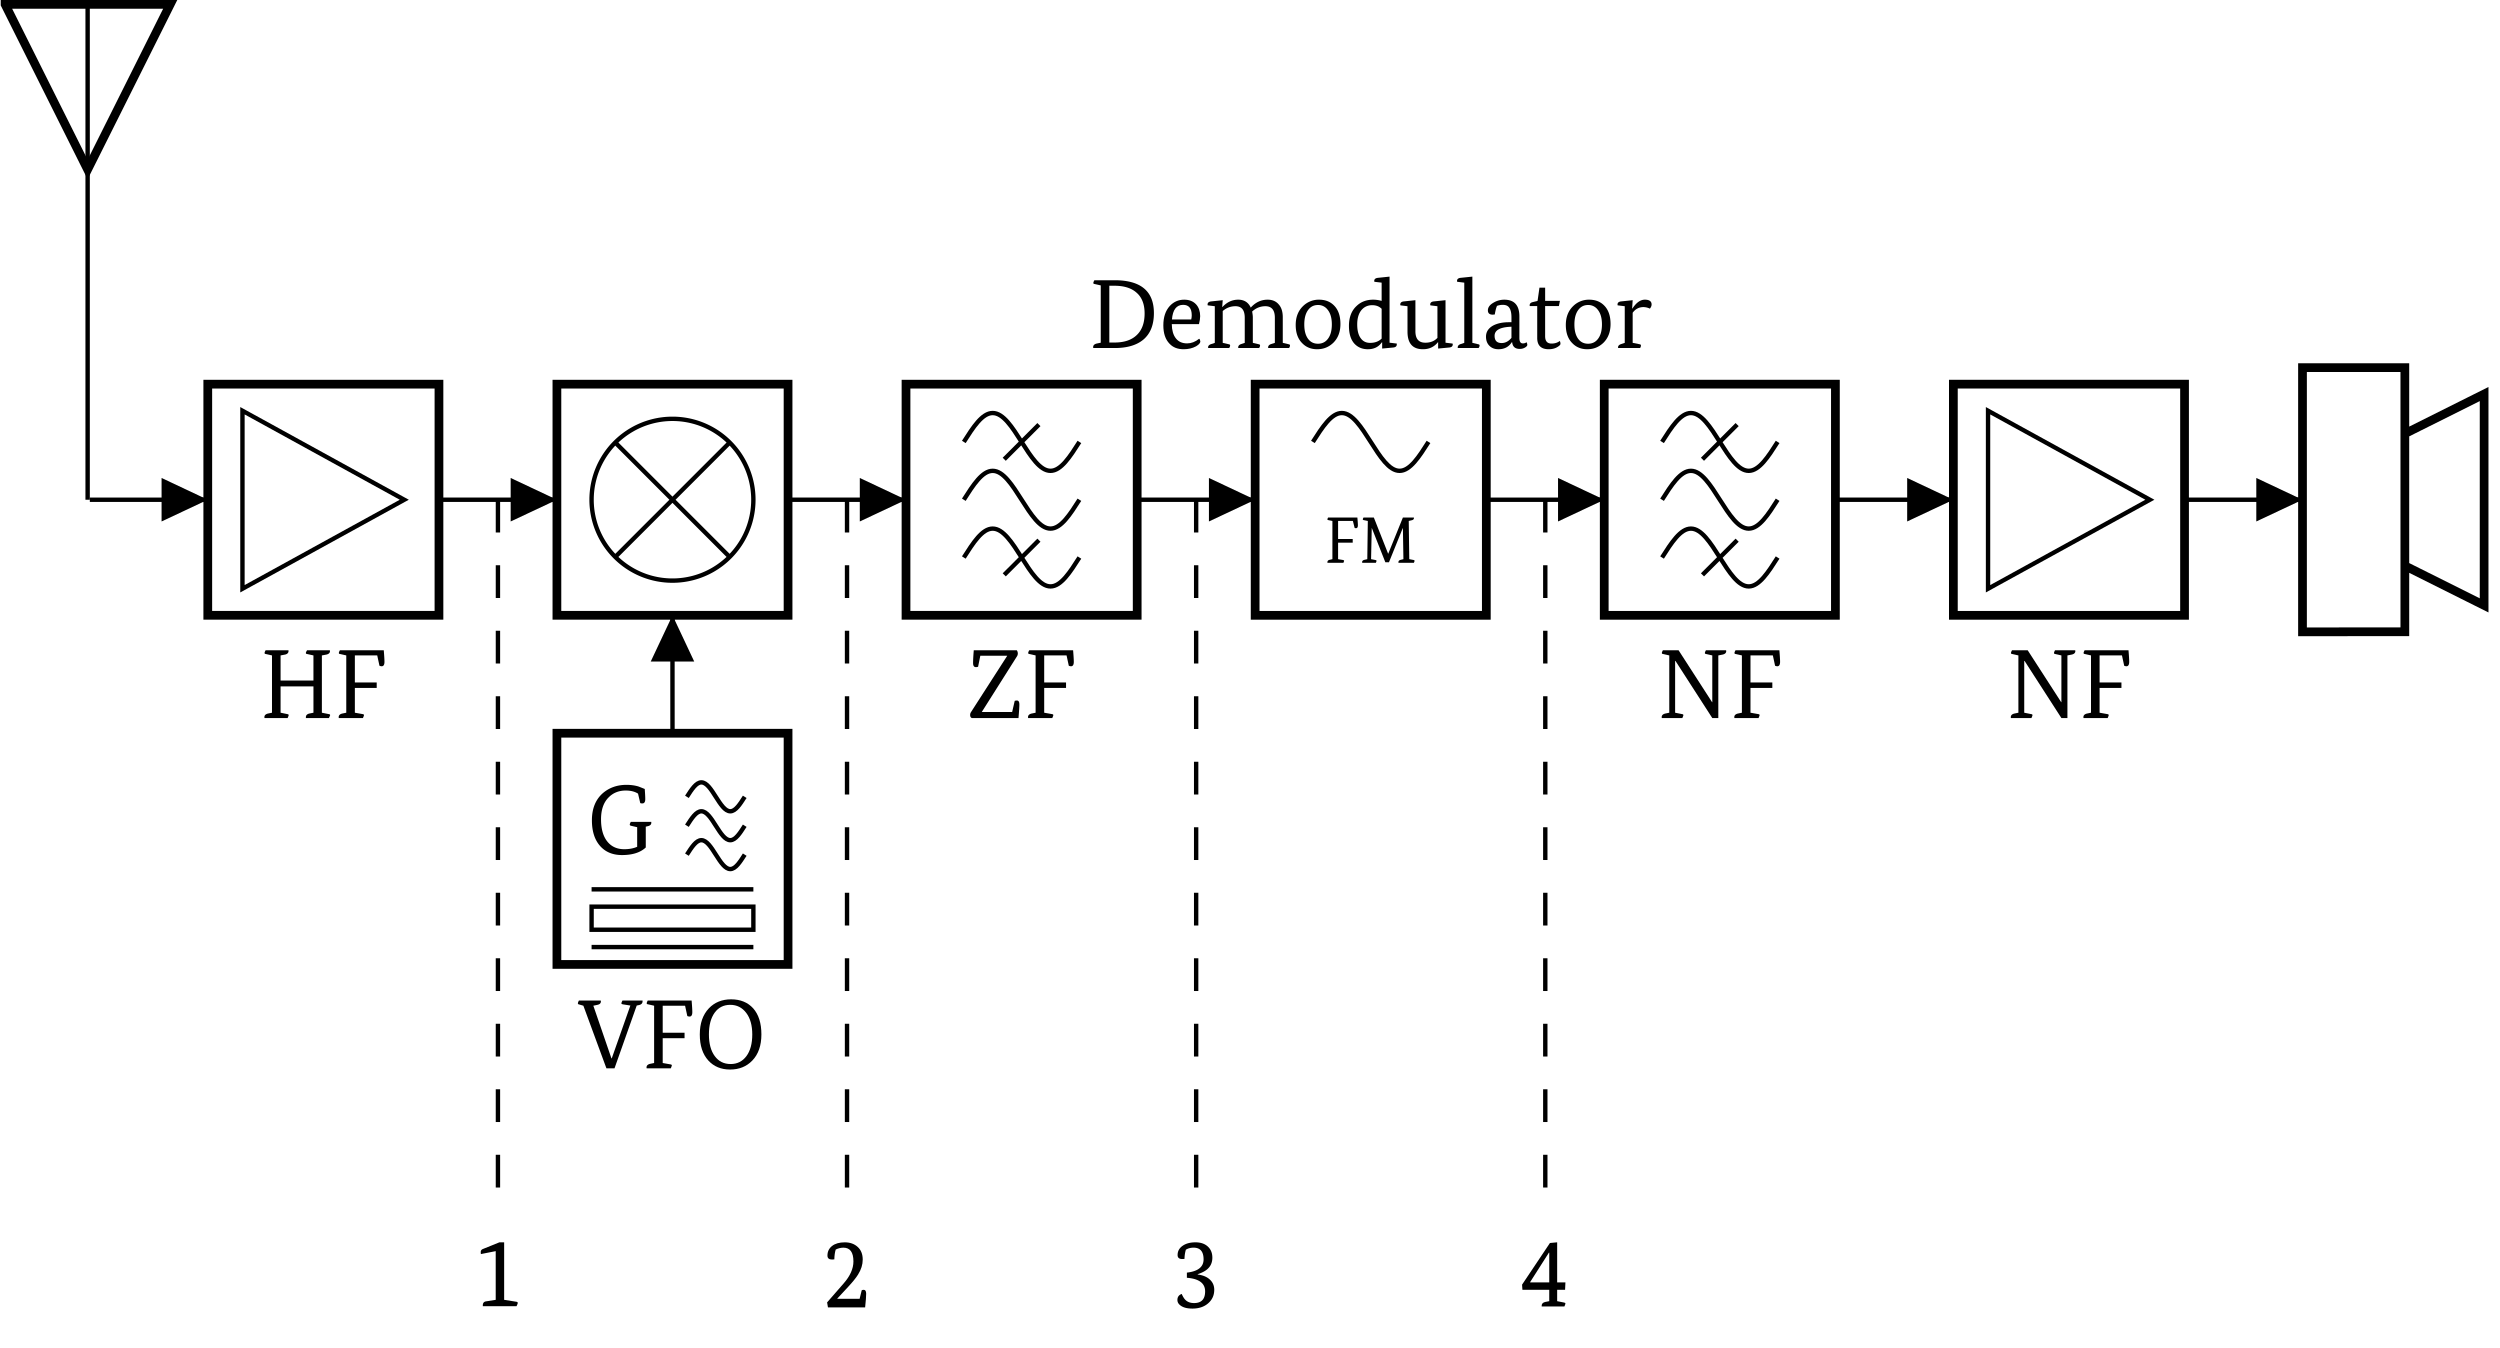<svg xmlns="http://www.w3.org/2000/svg" xmlns:xlink="http://www.w3.org/1999/xlink" width="454.024" height="244.794" viewBox="0 0 454.024 244.794"><g transform="scale(2)"><defs><path id="b" d="M3-4.11q.047.504.047.704c0 .18-.059.265-.172.265a.24.24 0 0 1-.125-.03l-.156-.626H1.25v1.64h1.328v.329H1.25v1.5l.469.078q.077.033.078.078c0 .012-.024.07-.063.172H.281v-.047q0-.17.188-.219l.265-.062v-3.469L.36-3.875q-.08-.014-.078-.062 0-.06.063-.172Zm0 0"/><path id="c" d="m4-.328-.047-2.813h-.015L2.688-.047h-.329L1.125-3.172 1.063-.328l.406.078q.093.033.093.078Q1.56-.153 1.5 0H.266A.1.1 0 0 1 .25-.047q-.001-.17.203-.219L.72-.328l.047-3.469-.375-.078q-.08-.014-.079-.062 0-.06.063-.172h.938L2.609-.83h.016l1.328-3.28h1v.062q-.002.14-.203.188l-.266.062.047 3.469.407.078q.077.033.078.078c0 .012-.024.07-.063.172H3.547v-.047q-.001-.17.203-.219Zm0 0"/><path id="e" d="M5.86-2.906v.094c0 .148-.102.246-.298.296l-.203.047v1.89C4.867-.116 4.15.11 3.203.11q-1.22 0-1.937-.765-.797-.845-.797-2.39-.002-1.607 1.015-2.485.873-.734 2.125-.735.576 0 1.063.141.06.018.594.234.046.643.046.922-.001.391-.265.39a.5.5 0 0 1-.188-.03l-.203-.86q-.44-.28-1.11-.281-.936 0-1.546.61-.703.688-.703 2c0 .874.191 1.554.578 2.03.375.462.883.688 1.531.688.438 0 .828-.07 1.172-.219v-1.78l-.547-.126q-.127-.029-.125-.11 0-.074.094-.25Zm0 0"/><path id="f" d="M2.594-6.156v.078c0 .156-.102.262-.297.312l-.422.079v2.28h2.984v-2.28l-.562-.125c-.086-.008-.125-.04-.125-.094q-.001-.075.11-.25h2.062q.013.033.015.078 0 .236-.312.312l-.422.079v5.203l.625.125q.124.017.125.093c0 .032-.04.121-.11.266H4.173v-.078q0-.246.297-.328l.39-.078v-2.391H1.875v2.39l.61.126q.123.017.124.093 0 .048-.093.266H.422a.16.16 0 0 1-.016-.078Q.404-.324.72-.406l.375-.078v-5.203l-.547-.125C.46-5.82.422-5.852.422-5.906q0-.075.094-.25Zm0 0"/><path id="g" d="M4.5-6.156q.062.752.063 1.047c0 .273-.086.406-.25.406a.5.5 0 0 1-.204-.047l-.203-.937H1.875v2.453h1.984v.5H1.875v2.25l.703.125q.124.017.125.093 0 .048-.094.266H.422a.16.16 0 0 1-.016-.078Q.404-.324.72-.406l.375-.078v-5.203l-.547-.125C.46-5.82.422-5.852.422-5.906q0-.075.094-.25Zm0 0"/><path id="h" d="M3.64-5.64v-.016H1.204l-.203 1a.6.6 0 0 1-.203.031q-.251 0-.25-.375 0-.388.062-1.156h3.907a.53.53 0 0 1 .093.297.5.5 0 0 1-.093.28L1.344-.561v.015h2.75l.234-1.015a.7.7 0 0 1 .203-.032q.218 0 .219.36c0 .218-.027.632-.078 1.234H.438Q.28-.06.28-.281q0-.123.063-.235Zm0 0"/><path id="i" d="M2.36-6.156q3.562.001 3.562 2.984 0 1.583-.938 2.39C4.367-.257 3.492 0 2.36 0H.422a.16.16 0 0 1-.016-.078Q.404-.324.72-.406l.375-.078v-5.203l-.547-.125C.46-5.82.422-5.852.422-5.906q0-.075.094-.25ZM2.343-.5q1.313 0 2.015-.672c.477-.445.72-1.101.72-1.969 0-.832-.243-1.457-.72-1.875q-.702-.639-2.015-.64h-.469V-.5Zm0 0"/><path id="j" d="M1.156-2.172q.012.845.375 1.297c.239.305.578.453 1.016.453q.576 0 1.094-.422.092.064.109.25c0 .137-.133.282-.39.438q-.487.265-1.126.265-.813.002-1.28-.5Q.39-.965.39-2.062.39-3.17.969-3.812c.351-.383.789-.579 1.312-.579q.686 0 1.078.422.375.41.375 1.078c0 .2-.039.438-.109.72Zm1.032-1.75q-.91.002-1.016 1.328h1.75q.047-.187.047-.375-.001-.951-.781-.953m0 0"/><path id="k" d="m7.078-.469.531.125q.124.017.125.11A.35.35 0 0 1 7.641 0H5.75v-.062c0-.133.086-.235.266-.297l.343-.11V-2.75c0-.695-.289-1.047-.859-1.047q-.69.002-1.203.485.06.327.062.515v2.328l.532.125q.124.017.125.11A.35.35 0 0 1 4.922 0h-1.89v-.062c0-.133.085-.235.265-.297l.328-.11V-2.75c0-.695-.281-1.047-.844-1.047-.437 0-.824.149-1.156.438v2.89l.547.125q.124.017.125.11A.35.35 0 0 1 2.203 0H.313a.1.1 0 0 1-.016-.062c0-.133.094-.235.281-.297l.328-.11v-3.328l-.64-.078a.2.2 0 0 1-.016-.078q0-.246.328-.281l1.047-.11-.047.61h.031q.61-.657 1.422-.657c.54 0 .922.243 1.14.72.427-.477.938-.72 1.532-.72q.638 0 1 .422.375.41.375 1.172Zm0 0"/><path id="l" d="M2.344.11Q1.512.111.984-.438C.586-.832.391-1.383.391-2.094q0-1.06.656-1.703a2.03 2.03 0 0 1 1.469-.594q.843.002 1.359.532.576.58.578 1.672 0 1.078-.656 1.718-.609.58-1.453.578m.062-.5q.563 0 .89-.422.376-.468.376-1.329 0-.857-.375-1.328a1.06 1.06 0 0 0-.89-.437c-.368 0-.657.148-.876.437q-.361.471-.36 1.328-.002.861.36 1.329c.219.28.508.421.875.421m0 0"/><path id="m" d="M3.406-.516h-.031Q2.935.11 2.109.11 1.39.11.922-.359.39-.903.39-2.016q0-1.168.703-1.812.591-.563 1.5-.563c.258 0 .515.04.765.11v-1.657l-.656-.078a.2.2 0 0 1-.015-.078q-.001-.246.343-.281l1.047-.11v6l.656.079v.078q0 .252-.328.281l-1 .094Zm-1.094.047q.656 0 1.047-.39v-2.703c-.218-.22-.507-.329-.859-.329-.398 0-.719.149-.969.438q-.39.468-.39 1.312-.001.846.343 1.282.295.39.829.39m0 0"/><path id="n" d="m.781-3.797-.64-.078a.2.2 0 0 1-.016-.078q0-.246.328-.281l1.047-.11v2.813q-.002 1.048.906 1.047.684 0 1.094-.438v-2.875l-.64-.078a.2.2 0 0 1-.016-.078q0-.246.328-.281l1.062-.11v3.86l.641.078q.014.047.016.078 0 .252-.328.281l-1 .094v-.578h-.016c-.344.43-.797.64-1.36.64Q.782.11.782-1.484Zm0 0"/><path id="o" d="M.86-.469v-5.468l-.641-.079a.2.2 0 0 1-.016-.078q0-.246.328-.281l1.063-.11v6.016l.531.125q.124.017.125.11A.35.35 0 0 1 2.156 0H.266v-.062c0-.133.086-.235.265-.297Zm0 0"/><path id="p" d="M2.656-2.781q0-.576-.187-.86-.174-.28-.594-.28a1.5 1.5 0 0 0-.531.093q-.11.235-.203.781a2 2 0 0 1-.188.016q-.438 0-.437-.39 0-.39.468-.673A1.9 1.9 0 0 1 2-4.39c.914 0 1.375.508 1.375 1.516v1.953c0 .336.102.5.313.5q.216.001.328-.11.077.112.078.25c0 .063-.055.134-.157.204a.9.9 0 0 1-.53.156q-.63 0-.688-.61h-.031q-.41.643-1.22.641-.502 0-.812-.312-.313-.311-.312-.828c0-.438.219-.774.656-1.016.375-.195.848-.297 1.422-.297h.234Zm-.89 2.328q.498 0 .89-.469v-1.015l-.234.015q-1.299.096-1.297.813c0 .437.21.656.64.656m0 0"/><path id="q" d="m.86-4.281.171-1.203h.516v1.203H2.89l-.094.468h-1.25v2.735q-.001.674.578.672.45 0 .75-.235.062.095.063.266-.002.112-.25.266-.332.217-.813.218Q.827.11.828-.92v-2.891H.156a.2.2 0 0 1-.015-.063q0-.233.28-.297Zm0 0"/><path id="r" d="M.906-.469v-3.328l-.64-.078a.2.2 0 0 1-.016-.078q0-.246.328-.281l1.047-.11-.047.75h.031q.517-.797 1.125-.797c.407 0 .61.149.61.438 0 .125-.055.25-.156.375a1.4 1.4 0 0 0-.579-.14q-.609 0-.984.515V-.47l.625.125q.124.017.125.11A.4.4 0 0 1 2.297 0H.312a.1.1 0 0 1-.015-.062c0-.133.094-.235.281-.297Zm0 0"/><path id="s" d="M6.25-6.156c.008.023.016.047.016.078q-.001.236-.313.312l-.406.079V0H5L1.656-5.187h-.031v4.703l.625.125q.124.017.125.093 0 .048-.094.266H.421a.16.16 0 0 1-.015-.078Q.404-.324.72-.406l.375-.078v-5.203l-.547-.125C.46-5.82.422-5.852.422-5.906q0-.075.094-.25h1.422l3.046 4.719H5v-4.25l-.547-.125c-.086-.008-.125-.04-.125-.094q0-.075.094-.25Zm0 0"/><path id="t" d="M5.828-6.156v.078q-.002.252-.297.328l-.234.047L3.28 0h-.734L.453-5.687l-.375-.11q-.124-.014-.125-.11c0-.05.035-.132.094-.25H2.03c.008.024.016.048.016.079q-.001.253-.313.312l-.375.079L3-.907h.031L4.72-5.702l-.688-.11q-.127-.011-.125-.093 0-.075.094-.25Zm0 0"/><path id="u" d="M3.266-.39q.903 0 1.437-.72.53-.714.531-1.968 0-1.232-.546-1.953-.552-.734-1.454-.735c-.605 0-1.078.243-1.421.72q-.516.72-.516 1.968 0 1.254.531 1.969.528.719 1.438.718m-.047.5q-1.22 0-1.969-.813Q.467-1.56.469-3.078c0-1 .273-1.79.828-2.375q.78-.812 2.016-.813c.843 0 1.507.274 2 .813q.75.844.75 2.375-.001 1.519-.829 2.375Q4.45.11 3.22.109m0 0"/><path id="v" d="M2.031-.578V-5l-1.344.266a1 1 0 0 1-.015-.188c0-.133.07-.226.219-.281l1.468-.594h.438v5.219l1.094.172q.14.016.14.11-.002.08-.11.296H.86v-.078q0-.311.282-.36Zm0 0"/><path id="w" d="m.422-.453 1.5-1.719q.89-1.015.89-2-.001-1.249-.906-1.25-.363.001-.703.172-.112.364-.125.89-.11.017-.203.016c-.281 0-.422-.117-.422-.36q0-.544.422-.874.42-.328 1.156-.328.715 0 1.172.422.451.409.453 1.14 0 .691-.422 1.36-.268.44-.906 1.125L1.344-.797v.016h2.031l.188-.766q.058-.047.187-.047.218 0 .219.36 0 .344-.094 1.234H.5Zm0 0"/><path id="x" d="M1.39-3.156c1.008-.114 1.516-.516 1.516-1.203Q2.905-5.421 2-5.422q-.41 0-.703.188-.112.376-.125.828a1 1 0 0 1-.203.015c-.281 0-.422-.117-.422-.359 0-.344.144-.617.437-.828q.45-.328 1.188-.328c.469 0 .836.125 1.11.375q.42.376.421 1.015 0 .628-.422 1.016-.298.284-.906.484v.032q.716.093 1.11.468c.257.243.39.547.39.922q-.001.738-.547 1.219Q2.78.11 1.891.109C1.41.11 1.05.012.813-.17Q.53-.374.53-.672q0-.406.39-.548c.102.23.204.399.298.5q.293.328.828.328c.664 0 1-.351 1-1.062 0-.738-.555-1.149-1.656-1.234Zm0 0"/><path id="y" d="m.125-1.984 2.531-3.782.656-.062v3.64h.75l-.03.672h-.72v1.032l.626.125q.123.017.124.093 0 .048-.093.266H1.906v-.078q0-.246.297-.328l.39-.078v-1.032H.157Zm.734-.203h1.735v-2.704h-.031L.859-2.219Zm0 0"/><clipPath id="a"><path d="M.066 0H27v27H.066Zm0 0"/></clipPath><clipPath id="d"><path d="M197 22h28.965v47H197Zm0 0"/></clipPath></defs><path fill="none" stroke="#000" stroke-miterlimit="10" stroke-width=".397" d="M7.957 45.379V.395"/><g clip-path="url(#a)"><path fill="none" stroke="#000" stroke-miterlimit="10" stroke-width=".793" d="M7.957.395h7.5l-7.5 14.996L.461.395h7.496"/></g><path fill="none" stroke="#000" stroke-miterlimit="10" stroke-width=".397" d="M8.156 45.379h5.356m0 0h5.355"/><path d="M14.672 45.379v1.973l4.195-1.973-4.195-1.977Zm0 0"/><path fill="none" stroke="#000" stroke-miterlimit="10" stroke-width=".793" d="M18.867 34.883H39.86v20.992H18.867Zm0 0"/><path fill="none" stroke="#000" stroke-miterlimit="10" stroke-width=".397" d="m22.016 37.297 14.695 8.082-14.695 8.082ZM39.86 45.379h5.355m0 0h5.355"/><path d="M46.371 45.379v1.973l4.2-1.973-4.2-1.977Zm0 0"/><path fill="none" stroke="#000" stroke-miterlimit="10" stroke-width=".793" d="M50.57 34.883H71.56v20.992H50.57Zm0 0"/><path fill="none" stroke="#000" stroke-miterlimit="10" stroke-width=".397" d="M68.41 45.379a7.346 7.346 0 1 0-14.692-.003 7.346 7.346 0 0 0 14.692.003ZM55.871 40.184l10.387 10.39m0-10.39L55.87 50.574M71.559 45.379h5.355m0 0h5.356"/><path d="M78.074 45.379v1.973l4.196-1.973-4.196-1.977Zm0 0"/><path fill="none" stroke="#000" stroke-miterlimit="10" stroke-width=".793" d="M82.27 34.883h20.992v20.992H82.27Zm0 0"/><path fill="none" stroke="#000" stroke-miterlimit="10" stroke-width=".397" d="M87.52 40.129c.855-1.344 1.671-2.625 2.62-2.625.954 0 1.77 1.281 2.626 2.625s1.675 2.625 2.625 2.625c.949 0 1.77-1.281 2.625-2.625m-3.676-1.574-3.149 3.148M87.52 45.379c.855-1.344 1.671-2.625 2.62-2.625.954 0 1.77 1.281 2.626 2.625S94.44 48 95.39 48c.949 0 1.77-1.277 2.625-2.621M87.52 50.625C88.375 49.281 89.19 48 90.14 48c.954 0 1.77 1.281 2.626 2.625s1.675 2.625 2.625 2.625c.949 0 1.77-1.281 2.625-2.625m-3.676-1.574-3.149 3.148M103.262 45.379h5.355m0 0h5.356"/><path d="M109.777 45.379v1.973l4.196-1.973-4.196-1.977Zm0 0"/><path fill="none" stroke="#000" stroke-miterlimit="10" stroke-width=".793" d="M113.973 34.883h20.992v20.992h-20.992Zm0 0"/><path fill="none" stroke="#000" stroke-miterlimit="10" stroke-width=".397" d="M119.219 40.129c.855-1.344 1.676-2.625 2.625-2.625s1.77 1.281 2.625 2.625 1.672 2.625 2.62 2.625c.954 0 1.77-1.281 2.626-2.625"/><use xlink:href="#b" x="120.255" y="51.103"/><use xlink:href="#c" x="123.437" y="51.103"/><path fill="none" stroke="#000" stroke-miterlimit="10" stroke-width=".397" d="M134.965 45.379h5.355m0 0h5.352"/><path d="M141.477 45.379v1.973l4.195-1.973-4.195-1.977Zm0 0"/><path fill="none" stroke="#000" stroke-miterlimit="10" stroke-width=".793" d="M145.672 34.883h20.992v20.992h-20.992Zm0 0"/><path fill="none" stroke="#000" stroke-miterlimit="10" stroke-width=".397" d="M150.922 40.129c.855-1.344 1.672-2.625 2.625-2.625.95 0 1.766 1.281 2.621 2.625.856 1.344 1.676 2.625 2.625 2.625s1.77-1.281 2.625-2.625m-3.676-1.574-3.148 3.148M150.922 45.379c.855-1.344 1.672-2.625 2.625-2.625.95 0 1.766 1.281 2.621 2.625.856 1.344 1.676 2.621 2.625 2.621s1.77-1.277 2.625-2.621M150.922 50.625c.855-1.344 1.672-2.625 2.625-2.625.95 0 1.766 1.281 2.621 2.625.856 1.344 1.676 2.625 2.625 2.625s1.77-1.281 2.625-2.625m-3.676-1.574-3.148 3.148M166.664 45.379h5.356m0 0h5.355"/><path d="M173.18 45.379v1.973l4.195-1.973-4.195-1.977Zm0 0"/><path fill="none" stroke="#000" stroke-miterlimit="10" stroke-width=".793" d="M177.375 34.883h20.992v20.992h-20.992Zm0 0"/><path fill="none" stroke="#000" stroke-miterlimit="10" stroke-width=".397" d="m180.524 37.297 14.695 8.082-14.695 8.082ZM198.367 45.379h5.356m0 0h5.355"/><path d="M204.883 45.379v1.973l4.195-1.973-4.195-1.977Zm0 0"/><g clip-path="url(#d)"><path fill="none" stroke="#000" stroke-miterlimit="10" stroke-width=".793" d="M209.078 57.371V33.383h9.293V57.37Zm9.293-17.992 7.2-3.598v19.192l-7.2-3.598Zm0 0"/></g><path fill="none" stroke="#000" stroke-miterlimit="10" stroke-width=".397" d="m61.066 55.875-.003 5.352m0 0 .003 5.355"/><path d="M61.066 60.07h1.973l-1.973-4.195-1.976 4.195Zm0 0"/><path fill="none" stroke="#000" stroke-miterlimit="10" stroke-width=".793" d="M50.57 66.582H71.56v20.992H50.57Zm0 0"/><path fill="none" stroke="#000" stroke-miterlimit="10" stroke-width=".397" d="M62.375 72.355c.43-.671.84-1.312 1.313-1.312.476 0 .886.64 1.312 1.312.43.672.836 1.313 1.313 1.313.476 0 .882-.64 1.312-1.313M62.375 74.98c.43-.671.84-1.312 1.313-1.312.476 0 .886.64 1.312 1.312.43.672.836 1.313 1.313 1.313.476 0 .882-.64 1.312-1.313M62.375 77.605c.43-.671.84-1.312 1.313-1.312.476 0 .886.64 1.312 1.312.43.672.836 1.31 1.313 1.31.476 0 .882-.638 1.312-1.31"/><use xlink:href="#e" x="53.28" y="77.533"/><path fill="none" stroke="#000" stroke-miterlimit="10" stroke-width=".397" d="M53.719 80.754H68.41M53.719 84.426H68.41v-2.098H53.72ZM53.719 86H68.41"/><use xlink:href="#f" x="23.603" y="65.202"/><use xlink:href="#g" x="30.348" y="65.202"/><use xlink:href="#h" x="87.813" y="65.202"/><use xlink:href="#g" x="92.943" y="65.202"/><use xlink:href="#i" x="98.858" y="31.603"/><use xlink:href="#j" x="105.247" y="31.603"/><use xlink:href="#k" x="109.404" y="31.603"/><use xlink:href="#l" x="117.265" y="31.603"/><use xlink:href="#m" x="122.101" y="31.603"/><use xlink:href="#n" x="127.026" y="31.603"/><use xlink:href="#o" x="132.103" y="31.603"/><use xlink:href="#p" x="134.592" y="31.603"/><use xlink:href="#q" x="138.759" y="31.603"/><use xlink:href="#l" x="141.793" y="31.603"/><use xlink:href="#r" x="146.629" y="31.603"/><use xlink:href="#s" x="150.484" y="65.202"/><use xlink:href="#g" x="157.077" y="65.202"/><use xlink:href="#s" x="182.185" y="65.202"/><use xlink:href="#g" x="188.778" y="65.202"/><use xlink:href="#t" x="52.52" y="97.01"/><use xlink:href="#g" x="58.302" y="97.01"/><use xlink:href="#u" x="63.076" y="97.01"/><path fill="none" stroke="#000" stroke-dasharray="2.974 2.974" stroke-miterlimit="10" stroke-width=".397" d="M45.215 45.379v64.258"/><use xlink:href="#v" x="42.982" y="118.609"/><path fill="none" stroke="#000" stroke-dasharray="2.974 2.974" stroke-miterlimit="10" stroke-width=".397" d="M76.914 45.379v64.258"/><use xlink:href="#w" x="74.683" y="118.716"/><path fill="none" stroke="#000" stroke-dasharray="2.974 2.974" stroke-miterlimit="10" stroke-width=".397" d="M108.617 45.379v64.258"/><use xlink:href="#x" x="106.385" y="118.716"/><path fill="none" stroke="#000" stroke-dasharray="2.974 2.974" stroke-miterlimit="10" stroke-width=".397" d="M140.32 45.379v64.258"/><use xlink:href="#y" x="138.086" y="118.636"/></g></svg>